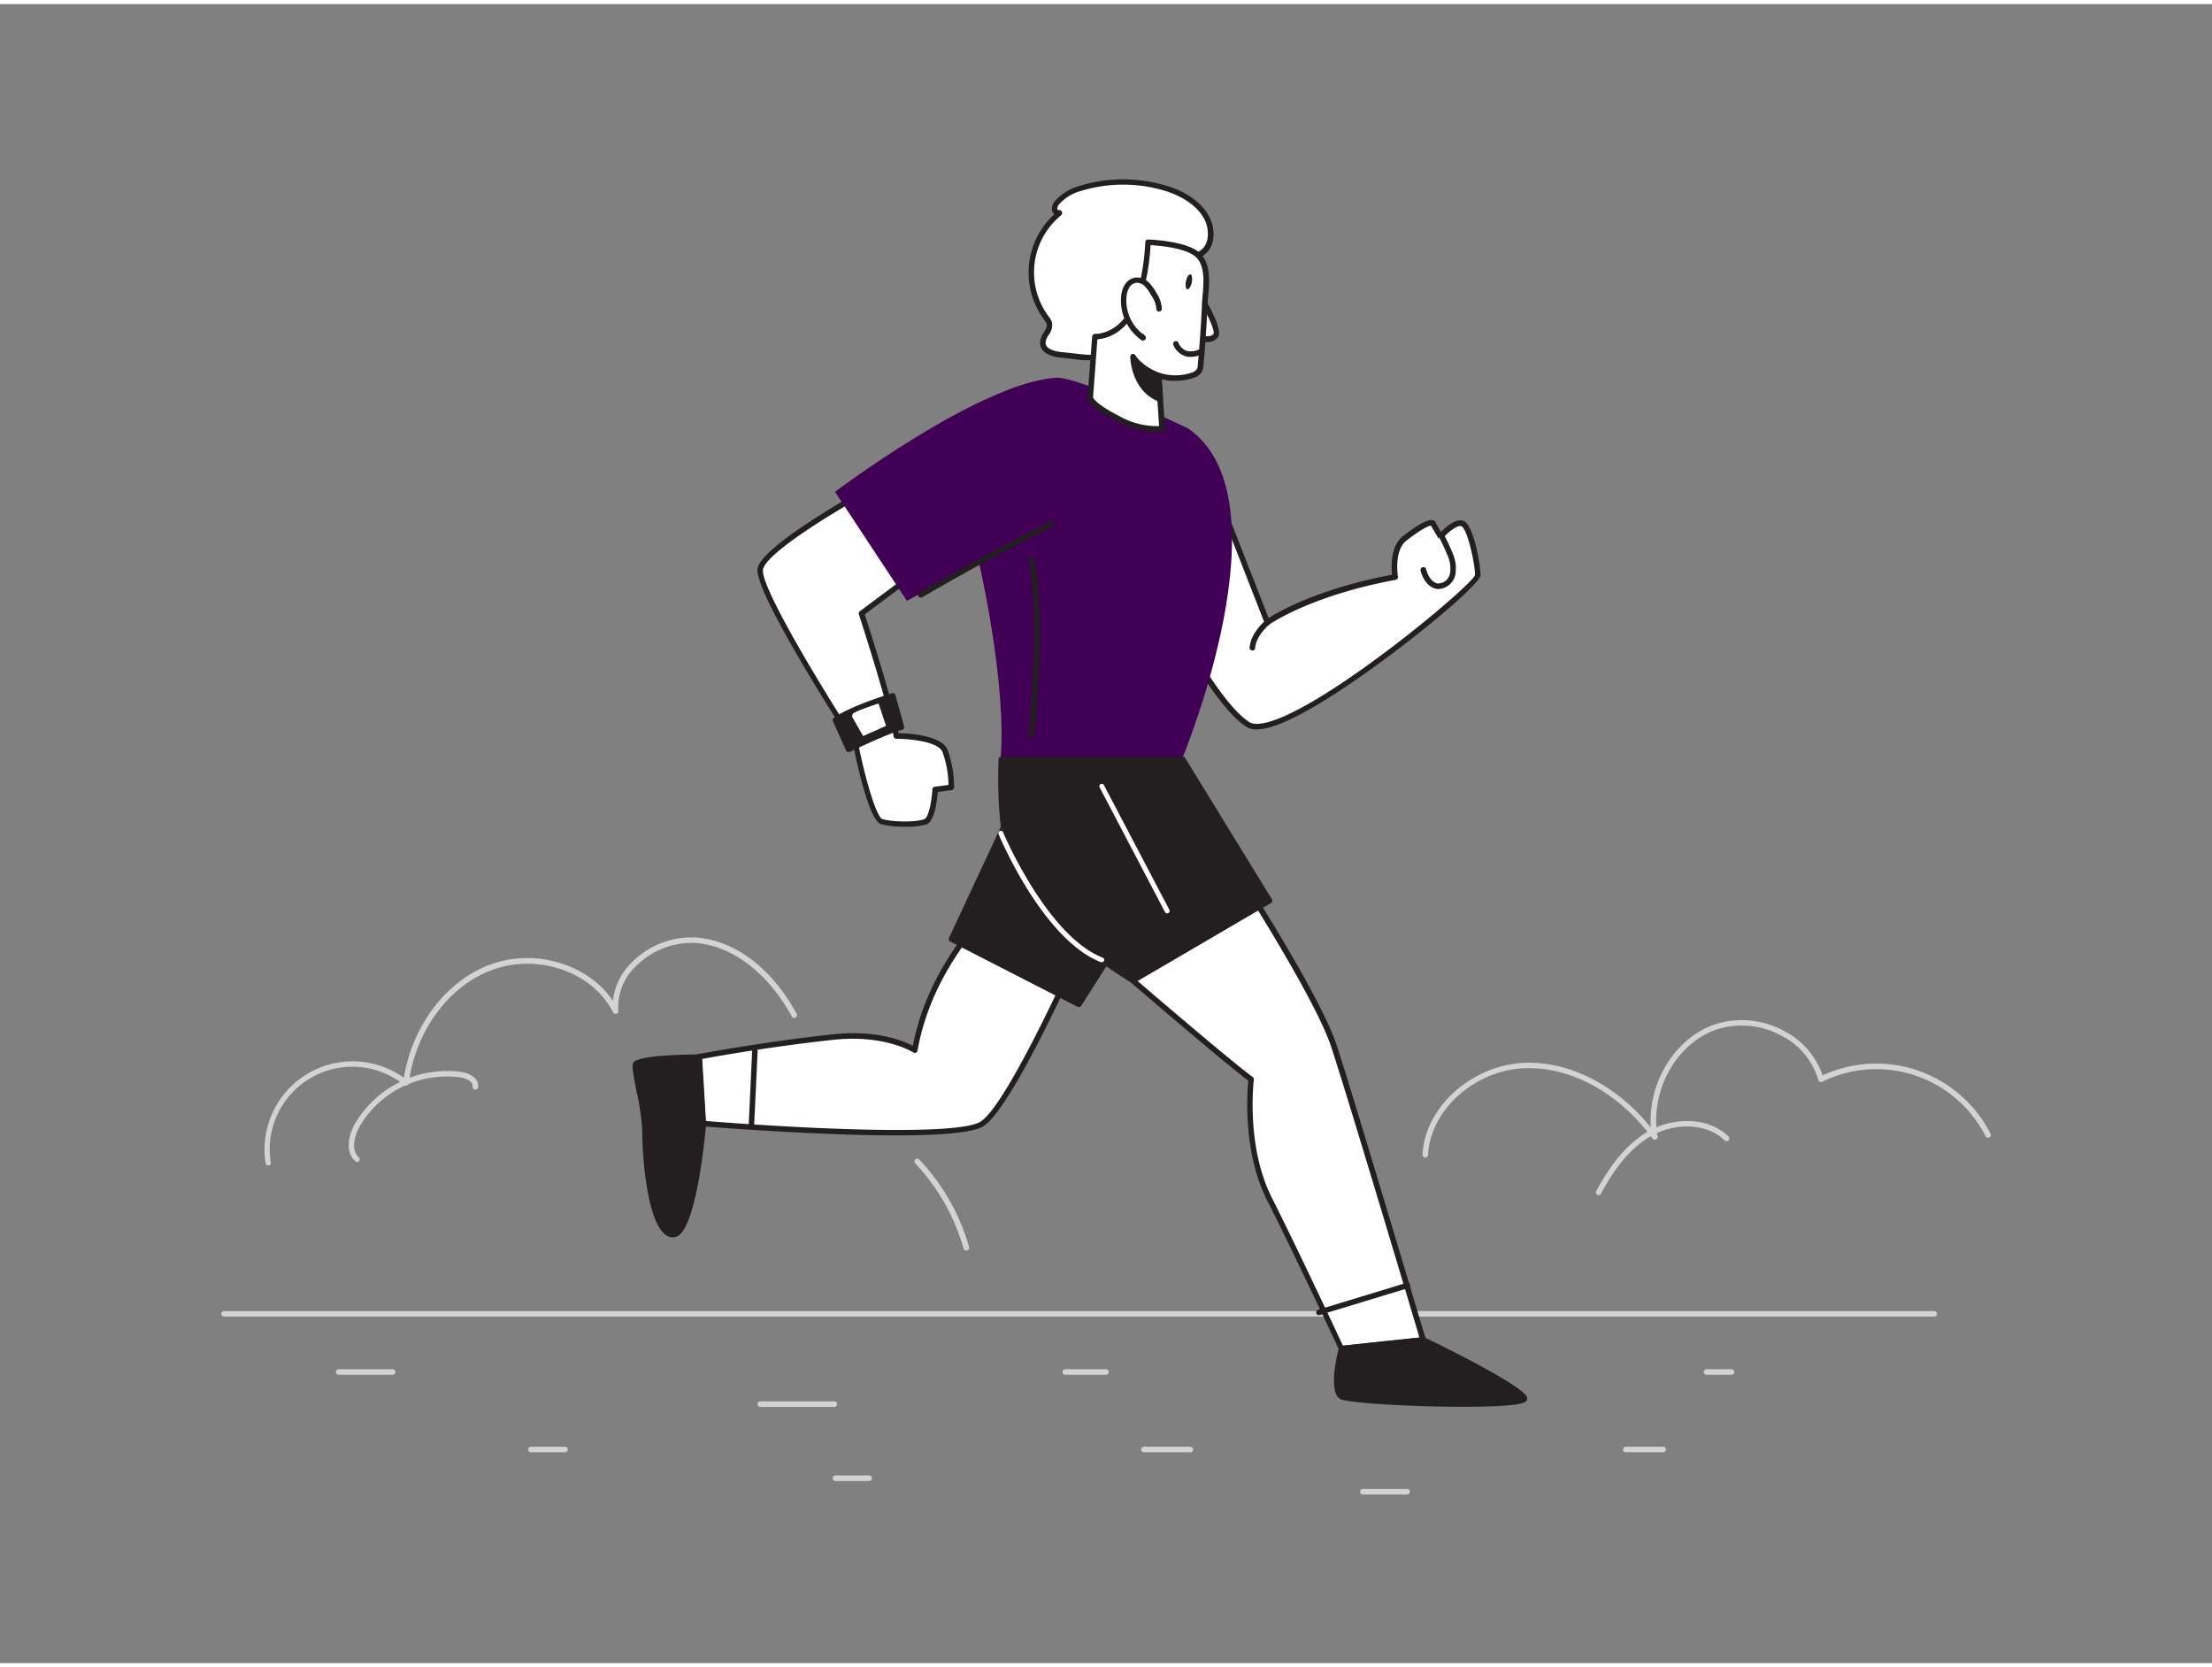 <svg xmlns="http://www.w3.org/2000/svg" viewBox="0 0 400 300" width="406" height="306" class="illustration styles_illustrationTablet__1DWOa"><rect x="0" y="0" width="400" height="300" fill="#808080" stroke="none"/><g id="_47_running" data-name="#47_running"><path d="M349.77,237.34H40.52a.5.5,0,0,1,0-1H349.77a.5.5,0,0,1,0,1Z" fill="#d1d3d4"></path><path d="M215.27,261.87h-8.41a.5.5,0,0,1-.5-.5.5.5,0,0,1,.5-.5h8.41a.5.5,0,0,1,.5.5A.5.5,0,0,1,215.27,261.87Z" fill="#d1d3d4"></path><path d="M176.82,165.74c.19.58-8.92,9.45-11.38,23.42,0,0-5.11-3.4-14.71-2.38-12.78,1.37-24.33,3.57-24.33,3.57l.73,12.08s45.3,3.71,50.59,0,17.69-31.83,17.69-31.83" fill="#fff"></path><path d="M162,204.57c-14.58,0-33.7-1.54-34.92-1.64a.5.5,0,0,1-.46-.47l-.73-12.08a.5.5,0,0,1,.41-.52c.11,0,11.71-2.22,24.37-3.57,7.85-.84,12.73,1.21,14.4,2.08,2.06-10.66,7.82-18.16,10.3-21.4.43-.56.84-1.09.94-1.28a.52.52,0,0,1,.34-.43.51.51,0,0,1,.63.32c.13.38-.09.66-1.11,2-2.5,3.25-8.35,10.87-10.25,21.66a.52.52,0,0,1-.29.38.51.51,0,0,1-.48-.05s-5.1-3.28-14.38-2.29c-11.24,1.2-21.64,3.07-23.86,3.48l.68,11.2c15.74,1.28,45.81,2.88,49.83.06,5.11-3.59,17.4-31.34,17.52-31.62a.5.5,0,0,1,.66-.25.49.49,0,0,1,.25.66c-.5,1.15-12.52,28.28-17.86,32C176.15,204.14,169.71,204.57,162,204.57Zm14.33-38.67h0Z" fill="#231f20"></path><polygon points="184.13 143.2 172.07 169.08 195.06 180.86 207.66 161.06 184.13 143.2" fill="#231f20"></polygon><path d="M195.06,181.36a.59.59,0,0,1-.22-.05l-23-11.79a.5.5,0,0,1-.23-.65L183.68,143a.49.49,0,0,1,.33-.27.5.5,0,0,1,.43.08L208,160.66a.5.5,0,0,1,.12.66l-12.6,19.81A.48.48,0,0,1,195.06,181.36Zm-22.33-12.51,22.16,11.36,12.1-19L184.32,144Z" fill="#231f20"></path><path d="M204.89,176.57s17,14.64,21.4,17.86c0,0-1.56,12,3.31,21.66s13,27,13,27l14.79-1.56s-13.24-44.5-16.16-53.28-16.69-30.15-16.69-30.15Z" fill="#fff"></path><path d="M242.59,243.62a.49.49,0,0,1-.45-.29c-.08-.17-8.16-17.47-13-27-4.47-8.84-3.6-19.73-3.4-21.65-4.7-3.52-21-17.57-21.2-17.71a.48.48,0,0,1-.17-.37.44.44,0,0,1,.16-.37l19.64-18.45a.5.5,0,0,1,.76.1c.56.87,13.83,21.52,16.74,30.26s16,52.85,16.17,53.29a.48.48,0,0,1-.06.42.47.47,0,0,1-.36.22l-14.8,1.57Zm-37-67.07c2.65,2.28,17,14.58,20.94,17.47a.49.49,0,0,1,.2.47c0,.12-1.48,12,3.27,21.37,4.46,8.84,11.71,24.3,12.84,26.73l13.84-1.47c-1.56-5.25-13.28-44.55-16-52.68-2.62-7.88-14.21-26.25-16.31-29.54Z" fill="#231f20"></path><path d="M219.93,88.2l9.23,23.62s7.31-5.27,23.12-8.2c0,0-.88-5,1.76-7s4.81-3.22,5.11-2.64,1.33,2.34,1.33,2.34,2.5-2.92,4-2.34,2.77,7.52,2.76,9.37-35.13,31-41.57,26.93-15.84-23.42-15.84-23.42" fill="#fff"></path><path d="M227.26,131.15a3.36,3.36,0,0,1-1.89-.47c-6.48-4.12-15.64-22.83-16-23.62a.5.5,0,1,1,.9-.44c.09.19,9.41,19.24,15.66,23.22.78.49,2.25.4,4.25-.27,11.38-3.82,35.83-24.35,36.56-26.32,0-2-1.4-8.4-2.46-8.82-.77-.31-2.49,1.13-3.4,2.2a.5.5,0,0,1-.43.17.47.47,0,0,1-.38-.24c0-.07-.93-1.57-1.29-2.25-.42,0-1.88.71-4.42,2.68-2.36,1.84-1.57,6.5-1.57,6.55a.49.49,0,0,1-.4.57c-15.49,2.87-22.85,8.06-22.92,8.12a.57.57,0,0,1-.44.07.53.53,0,0,1-.32-.3l-9.23-23.62a.5.5,0,0,1,.29-.64.48.48,0,0,1,.64.28l9,23c1.92-1.23,9.07-5.32,22.32-7.84-.15-1.36-.35-5.18,2-7,1.52-1.17,4.22-3.13,5.34-2.86a.73.73,0,0,1,.52.4c.18.35.65,1.17,1,1.73.89-.93,2.69-2.52,4.06-2,1.89.75,3.09,8.17,3.08,9.83,0,2-20,18.31-31.71,24.67C232.12,130.11,229.23,131.15,227.26,131.15Z" fill="#231f20"></path><path d="M164.17,103.92l-8.34,6.23s5.41,16.6,6.29,22.16c0,0,7.61,0,8.78,2.63a20,20,0,0,1,1.17,6.66l-2.92.41s-.3,5.23-1.76,5.81-5.85.59-7.9,0-4.69-13.75-4.69-13.75-18.15-28-17.27-32,18.8-13.87,18.8-13.87" fill="#fff"></path><path d="M163.64,148.76a17.53,17.53,0,0,1-4.29-.45c-2.15-.62-4.36-10.79-5-14.05C152.23,131,136.15,106,137,102s17.19-13.18,19.05-14.2a.5.5,0,1,1,.48.88c-4.93,2.71-17.87,10.43-18.55,13.53-.61,2.79,9.95,20.44,17.2,31.62a.45.45,0,0,1,.07.18c1.24,6.19,3.25,13.06,4.33,13.37,2,.56,6.21.57,7.58,0,.72-.29,1.31-3,1.45-5.38a.5.5,0,0,1,.43-.47l2.48-.34a18.22,18.22,0,0,0-1.11-6c-.86-1.92-6.3-2.34-8.33-2.34a.5.5,0,0,1-.49-.42c-.86-5.46-6.23-21.92-6.28-22.09a.48.48,0,0,1,.18-.55l8.34-6.23a.5.5,0,0,1,.6.8l-8.06,6c.78,2.4,5.16,16,6.13,21.49,1.77,0,7.68.36,8.82,2.92a20.11,20.11,0,0,1,1.21,6.86.51.51,0,0,1-.43.5l-2.52.35c-.11,1.46-.55,5.24-2,5.84A12.76,12.76,0,0,1,163.64,148.76Z" fill="#231f20"></path><path d="M214.87,76.74S195.12,67.33,191,67.57c-13.78.83-40,20.63-40,20.63l13,19.71,13-7.08s5.11,21.94,3.94,35.73h32.79S233.32,89.6,214.87,76.74Z" fill="#410055"></path><path d="M166.51,107.34a.5.5,0,0,1-.25-.93c.11-.07,11.48-6.78,23.74-12.89a.49.49,0,0,1,.67.22.5.5,0,0,1-.22.67c-12.23,6.1-23.57,12.79-23.68,12.86A.48.48,0,0,1,166.51,107.34Z" fill="#231f20"></path><path d="M260.51,95.92a33.11,33.11,0,0,1,1.69,3.56,6.1,6.1,0,0,1,.46,3.61,2.73,2.73,0,0,1-2.62,2.17c-1.4-.11-2.29-1.57-2.66-2.94" fill="#fff"></path><path d="M260.2,105.77H260c-1.68-.13-2.71-1.79-3.11-3.31a.5.5,0,0,1,1-.26c.31,1.19,1.06,2.48,2.21,2.57a2.23,2.23,0,0,0,2.1-1.79,5.78,5.78,0,0,0-.45-3.31,34.11,34.11,0,0,0-1.66-3.51.5.5,0,1,1,.89-.46,35.19,35.19,0,0,1,1.71,3.61,6.84,6.84,0,0,1,.48,3.91A3.3,3.3,0,0,1,260.2,105.77Z" fill="#231f20"></path><path d="M181.08,136.56s-.65,10.74,1.69,19.32,22.12,20.69,22.12,20.69l24.71-14.44-15.73-25.57Z" fill="#231f20"></path><path d="M204.89,177.07a.59.59,0,0,1-.26-.07c-.82-.5-20-12.31-22.34-21s-1.71-19.37-1.71-19.48a.5.5,0,0,1,.5-.46h32.79a.5.5,0,0,1,.42.23L230,161.87a.5.5,0,0,1,.06.38.52.52,0,0,1-.23.31L205.14,177A.47.47,0,0,1,204.89,177.07Zm-23.33-40c-.09,2.15-.33,11.29,1.69,18.69,2.12,7.79,19.35,18.8,21.65,20.24l24-14-15.32-24.9Z" fill="#231f20"></path><path d="M199.24,173.25a.45.45,0,0,1-.16,0c-10.42-4.07-18.17-22.34-18.49-23.12a.44.44,0,1,1,.81-.34c.08.19,7.93,18.7,18,22.64a.44.44,0,0,1,.25.57A.43.43,0,0,1,199.24,173.25Z" fill="#fff"></path><path d="M211.07,164.42a.45.45,0,0,1-.4-.23l-11.82-22.54a.44.44,0,0,1,.18-.6.44.44,0,0,1,.6.19l11.83,22.54a.44.44,0,0,1-.19.59A.35.35,0,0,1,211.07,164.42Z" fill="#fff"></path><path d="M126.4,190.35s-11.11.1-11.5,1.27,1.9,9.33,1.76,12.46.87,17.57,4.77,18.35,5.7-20,5.7-20Z" fill="#231f20"></path><path d="M121.64,223l-.31,0c-4.65-.93-5.25-17.06-5.17-18.87a40.5,40.5,0,0,0-1-7.21c-.59-3-.91-4.73-.7-5.38.34-1,4.36-1.54,12-1.61h0a.51.51,0,0,1,.5.47l.73,12.08c-.16,1.87-1.61,17.68-4.93,20.17A1.74,1.74,0,0,1,121.64,223Zm4.29-32.1c-4.74.07-10,.45-10.6,1a33.44,33.44,0,0,0,.77,4.8,41.26,41.26,0,0,1,1.06,7.45c-.18,4.05,1.13,17.19,4.37,17.84a.67.67,0,0,0,.58-.17c2.5-1.88,4.12-14.63,4.53-19.39Z" fill="#231f20"></path><path d="M242.59,243.12s-2,7.51,0,8.68,33.66,2.25,33.07.29-18.28-10.53-18.28-10.53Z" fill="#231f20"></path><path d="M264.62,253.65c-9.29,0-21.08-.69-22.29-1.42-2.16-1.3-.56-7.92-.22-9.23a.48.48,0,0,1,.43-.37l14.79-1.57a.5.5,0,0,1,.27.05c4.2,2,17.94,8.84,18.54,10.84a.72.72,0,0,1-.28.78C275,253.39,270.28,253.65,264.62,253.65ZM243,243.58c-.73,3-1.23,7.15-.14,7.8,2.09,1.26,29.34,1.77,32.21.66-1.17-1.41-9.69-6-17.77-10Z" fill="#231f20"></path><path d="M135.86,203.49h0a.5.5,0,0,1-.48-.52l.63-13.69a.49.49,0,0,1,.52-.48.51.51,0,0,1,.48.53L136.36,203A.5.5,0,0,1,135.86,203.49Z" fill="#231f20"></path><path d="M238.5,237.07a.49.49,0,0,1-.47-.35.5.5,0,0,1,.33-.62l15.94-4.85a.5.5,0,1,1,.29.95l-15.94,4.85A.39.39,0,0,1,238.5,237.07Z" fill="#231f20"></path><path d="M186.52,132.69h-.06a.5.5,0,0,1-.44-.55c0-.21,2.2-21.67,0-31.44a.5.5,0,1,1,1-.22c2.23,9.94.1,30.88,0,31.77A.49.49,0,0,1,186.52,132.69Z" fill="#231f20"></path><path d="M161.45,125.07s-7.77,2.34-10.38,4.39l2.38,5.27s7.31-3.51,9.56-4Z" fill="#231f20"></path><path d="M153.45,135.23a.47.47,0,0,1-.17,0,.51.51,0,0,1-.29-.27l-2.37-5.26a.51.51,0,0,1,.15-.6c2.65-2.08,10.21-4.38,10.53-4.48a.5.5,0,0,1,.63.35l1.56,5.66a.49.49,0,0,1-.06.39.48.48,0,0,1-.32.23c-2.16.47-9.38,3.92-9.45,4A.54.54,0,0,1,153.45,135.23Zm-1.76-5.61,2,4.44a90.46,90.46,0,0,1,8.71-3.68l-1.3-4.68C159.45,126.22,154,128,151.69,129.62Z" fill="#231f20"></path><path d="M158.87,126.47s-4.61,1.47-4.7,1.93l-.09.46,2,3.5,4.14-1.84Z" fill="#fff"></path><path d="M196.42,63.89c-1.38-.06-2.76-.3-4.37-.44s-3.42-.68-3.45-2.18c0-1.29,1.52-2.34,1.18-3.58a2.74,2.74,0,0,0-.53-.9,13.84,13.84,0,0,1,2.38-19c-.42.14-.87-.28-.91-.72a1.73,1.73,0,0,1,.48-1.2,8.61,8.61,0,0,1,4.16-2.54,26.35,26.35,0,0,1,15.53,0c3.88,1.13,8.53,4.22,8,8.91a3.7,3.7,0,0,1-3.2,3.4c-.86,5-3.49,8.44-6.8,12.08a20.29,20.29,0,0,1-8.15,5.54A11.1,11.1,0,0,1,196.42,63.89Z" fill="#fff"></path><path d="M197,64.4h-.63c-.83,0-1.64-.14-2.5-.24-.6-.07-1.23-.15-1.89-.2-2.42-.21-3.88-1.2-3.91-2.67a3.74,3.74,0,0,1,.7-1.94c.33-.56.62-1.05.5-1.51a2.2,2.2,0,0,0-.4-.68A14.32,14.32,0,0,1,190.65,38a1.39,1.39,0,0,1-.43-.86,2.23,2.23,0,0,1,.59-1.57,9.23,9.23,0,0,1,4.39-2.69,26.93,26.93,0,0,1,15.83,0c4.54,1.33,8.89,4.76,8.38,9.44a4.31,4.31,0,0,1-3.27,3.81c-1,5.16-3.93,8.74-6.86,12a20.57,20.57,0,0,1-8.35,5.68A11.41,11.41,0,0,1,197,64.4Zm-.59-1a10.66,10.66,0,0,0,4.16-.59,19.72,19.72,0,0,0,7.94-5.41c3.63-4,5.88-7.2,6.68-11.82a.51.51,0,0,1,.47-.42,3.23,3.23,0,0,0,2.72-3c.52-4.69-4.57-7.47-7.66-8.37a25.94,25.94,0,0,0-15.24,0,8,8,0,0,0-3.92,2.37,1.28,1.28,0,0,0-.37.85.4.4,0,0,0,.17.26.56.56,0,0,1,.64.24.54.54,0,0,1-.08.65,13.34,13.34,0,0,0-2.3,18.32,3.29,3.29,0,0,1,.61,1.07,2.94,2.94,0,0,1-.6,2.29,2.94,2.94,0,0,0-.56,1.41c0,1.37,2.5,1.65,3,1.69.68.06,1.31.14,1.93.21.84.1,1.64.19,2.42.23Z" fill="#231f20"></path><path d="M217.05,53s3.58,5.89,2.75,7-3.41.28-3.41.28" fill="#fff"></path><path d="M218.25,61.11a6.75,6.75,0,0,1-2-.36.5.5,0,1,1,.33-1c.58.2,2.34.61,2.85-.09.32-.49-1-3.53-2.77-6.5a.5.5,0,1,1,.85-.52c1.13,1.85,3.65,6.31,2.73,7.61A2.32,2.32,0,0,1,218.25,61.11Z" fill="#231f20"></path><path d="M216.54,45.32c2.34,2.06,1.48,6.21,1.35,8.93-.18,3.81-.44,7.63-.79,11.43-.22,2.42-6.5,2.23-7.57,1.46l.61,9.6s-3,.71-8-1.82-5-3.74-5-3.74l.85-11s4.14.19,6.78-4.65,2.82-12.42,2.82-12.42S214.25,43.3,216.54,45.32Z" fill="#fff"></path><path d="M209,77.34a15.83,15.83,0,0,1-7.11-2c-4.73-2.41-5.24-3.72-5.24-4.18l.85-11.06a.54.54,0,0,1,.52-.46c.16,0,3.87.1,6.32-4.39,2.55-4.67,2.76-12.12,2.76-12.2a.52.52,0,0,1,.16-.35.5.5,0,0,1,.36-.13c.28,0,6.84.24,9.24,2.35,2.13,1.89,1.85,5.2,1.63,7.87-.05.51-.09,1-.11,1.46-.18,3.81-.44,7.67-.79,11.46a2.23,2.23,0,0,1-1.5,1.8,10.79,10.79,0,0,1-6,.36l.57,8.82a.5.5,0,0,1-.39.52A5.73,5.73,0,0,1,209,77.34Zm-11.34-6.2c.08.19.71,1.3,4.69,3.33a13.85,13.85,0,0,0,7.25,1.84L209,67.18a.47.47,0,0,1,.25-.47.48.48,0,0,1,.54,0,9.3,9.3,0,0,0,5.87-.12c.57-.26.87-.59.91-1,.35-3.78.62-7.62.79-11.42,0-.46.07-1,.11-1.5.21-2.44.46-5.48-1.3-7h0c-1.77-1.57-6.55-2-8.11-2.08-.09,1.81-.57,7.93-2.87,12.14s-5.52,4.79-6.75,4.89Z" fill="#231f20"></path><path d="M217.12,62.83s-3,1.71-4.49-1.41" fill="#fff"></path><path d="M215.29,63.8a3.26,3.26,0,0,1-1-.15,3.54,3.54,0,0,1-2.11-2,.5.5,0,0,1,.25-.66.49.49,0,0,1,.66.24,2.58,2.58,0,0,0,1.5,1.48,3.38,3.38,0,0,0,2.29-.29.5.5,0,0,1,.49.87A4.62,4.62,0,0,1,215.29,63.8Z" fill="#231f20"></path><path d="M209.64,55.11a5.2,5.2,0,0,0-1-2.66,7.54,7.54,0,0,0-1.32-1.79,2.5,2.5,0,0,0-2-.7,2.33,2.33,0,0,0-1.55,1.12,4.59,4.59,0,0,0-.55,1.88,8.2,8.2,0,0,0,3.5,7.41l-.2-.23" fill="#fff"></path><path d="M206.72,60.87a.5.5,0,0,1-.28-.08,8.75,8.75,0,0,1-3.71-7.88,4.73,4.73,0,0,1,.62-2.08,2.79,2.79,0,0,1,1.88-1.37,3,3,0,0,1,2.46.83,8.12,8.12,0,0,1,1.41,1.91,5.7,5.7,0,0,1,1,2.92.54.54,0,0,1-.52.49.49.49,0,0,1-.48-.51,4.74,4.74,0,0,0-.9-2.39A7.4,7.4,0,0,0,207,51a2,2,0,0,0-1.62-.59,1.84,1.84,0,0,0-1.2.89,3.93,3.93,0,0,0-.48,1.67,7.74,7.74,0,0,0,2.85,6.63.51.51,0,0,1,.33.17l.2.24a.49.49,0,0,1-.38.82Z" fill="#231f20"></path><path d="M209.53,67.14s-3.21-1.13-4.64-3.42c0,0,0,5.83,4.91,7.7Z" fill="#231f20"></path><path d="M209.8,71.92a.57.57,0,0,1-.18,0c-5.18-2-5.23-8.11-5.23-8.17a.5.5,0,0,1,.92-.26c1.32,2.11,4.35,3.2,4.38,3.21a.5.5,0,0,1,.33.44l.28,4.28a.49.49,0,0,1-.21.43A.45.45,0,0,1,209.8,71.92Zm-4.23-6.6a7.48,7.48,0,0,0,3.68,5.31l-.2-3.14A11.8,11.8,0,0,1,205.57,65.32Z" fill="#231f20"></path><ellipse cx="214.98" cy="50.22" rx="1.37" ry="0.54" transform="translate(121.83 250.37) rotate(-78.19)" fill="#231f20"></ellipse><path d="M226.43,116.89h0a.5.5,0,0,1-.46-.53c.21-2.72,2.8-4.84,2.91-4.93a.5.5,0,0,1,.63.78s-2.36,1.94-2.54,4.22A.5.5,0,0,1,226.43,116.89Z" fill="#231f20"></path><path d="M150.88,253.67H137.5a.5.5,0,0,1-.5-.5.5.5,0,0,1,.5-.5h13.38a.5.5,0,0,1,.5.5A.5.5,0,0,1,150.88,253.67Z" fill="#d1d3d4"></path><path d="M313.11,247.86H308.6a.5.5,0,0,1-.5-.5.5.5,0,0,1,.5-.5h4.51a.51.51,0,0,1,.5.5A.5.5,0,0,1,313.11,247.86Z" fill="#d1d3d4"></path><path d="M300.72,261.87H294a.5.5,0,0,1-.5-.5.5.5,0,0,1,.5-.5h6.76a.5.5,0,0,1,.5.5A.51.51,0,0,1,300.72,261.87Z" fill="#d1d3d4"></path><path d="M48.53,210a.51.51,0,0,1-.5-.43,15.93,15.93,0,0,1,25-15.42c1.53-9.26,7.37-17.15,15.07-20.26,8.25-3.33,18.19-.42,22.73,6.35a11.51,11.51,0,0,1,3.63-7.15,15.15,15.15,0,0,1,12.07-4.25c6.86.81,13.25,5.83,17.53,13.76a.5.5,0,0,1-.21.68.49.49,0,0,1-.67-.2c-4.06-7.53-10.33-12.49-16.77-13.25a14.18,14.18,0,0,0-11.26,4,10.19,10.19,0,0,0-3.33,8.24.51.51,0,0,1-.36.53.5.5,0,0,1-.59-.26c-3.72-7.46-14-10.89-22.4-7.49-7.6,3.07-13.32,11-14.57,20.3a.51.51,0,0,1-.31.4.48.48,0,0,1-.5-.08,14.93,14.93,0,0,0-24.12,14,.5.5,0,0,1-.41.57Z" fill="#d1d3d4"></path><path d="M174.71,225.39a.5.5,0,0,1-.48-.37,37,37,0,0,0-8.73-15.39.5.5,0,1,1,.73-.69,38,38,0,0,1,9,15.81.5.5,0,0,1-.34.62Z" fill="#d1d3d4"></path><path d="M257.72,208.58h0a.5.5,0,0,1-.48-.52c.41-8.83,9.36-16.6,19.16-16.63h.07c7.95,0,16.07,4.34,22.06,11.71-.54-7.93,4.11-15.82,11.15-18.5a15.89,15.89,0,0,1,12.69.92,14.25,14.25,0,0,1,7.22,8.15,23.18,23.18,0,0,1,30.36,10.57.5.5,0,0,1-.24.67.51.51,0,0,1-.67-.25,22.14,22.14,0,0,0-29.51-9.83.49.49,0,0,1-.44,0,.5.5,0,0,1-.29-.33,13.09,13.09,0,0,0-6.89-8.11,14.86,14.86,0,0,0-11.88-.88c-7.15,2.73-11.67,11.17-10.3,19.21a.5.5,0,0,1-.29.55.5.5,0,0,1-.6-.17c-5.88-8-14.24-12.73-22.37-12.73h-.06c-9.3,0-17.78,7.36-18.17,15.68A.5.5,0,0,1,257.72,208.58Z" fill="#d1d3d4"></path><path d="M102.17,261.87H96a.5.5,0,0,1-.5-.5.5.5,0,0,1,.5-.5h6.16a.5.5,0,0,1,.5.5A.51.51,0,0,1,102.17,261.87Z" fill="#d1d3d4"></path><path d="M71,247.86H61.25a.5.5,0,0,1-.5-.5.5.5,0,0,1,.5-.5H71a.51.51,0,0,1,.5.5A.5.5,0,0,1,71,247.86Z" fill="#d1d3d4"></path><path d="M157.17,267.07h-6.09a.5.5,0,0,1-.5-.5.5.5,0,0,1,.5-.5h6.09a.51.51,0,0,1,.5.5A.5.5,0,0,1,157.17,267.07Z" fill="#d1d3d4"></path><path d="M200,247.86h-7.36a.5.5,0,0,1-.5-.5.51.51,0,0,1,.5-.5H200a.5.5,0,0,1,.5.5A.5.5,0,0,1,200,247.86Z" fill="#d1d3d4"></path><path d="M254.45,269.51h-8a.5.5,0,0,1-.5-.5.5.5,0,0,1,.5-.5h8a.5.5,0,0,1,.5.5A.5.5,0,0,1,254.45,269.51Z" fill="#d1d3d4"></path><path d="M289.09,215.38a.46.46,0,0,1-.23-.06.49.49,0,0,1-.21-.67c2.94-5.46,6-8.94,9.76-11,4.15-2.25,10.35-2.58,14.18,1.13a.5.5,0,0,1-.69.72c-3.49-3.37-9.19-3.05-13-1-3.54,1.92-6.52,5.27-9.36,10.55A.49.49,0,0,1,289.09,215.38Z" fill="#d1d3d4"></path><path d="M64.59,209.37a.51.51,0,0,1-.33-.13c-1.91-1.69-1.24-4.7-.09-6.76a19.36,19.36,0,0,1,19.22-9.39c1.63.25,3.29,1.23,3.06,2.79a.51.51,0,0,1-.57.42.5.5,0,0,1-.42-.56c.14-.94-1.29-1.52-2.22-1.66A18.32,18.32,0,0,0,65,203c-1,1.87-1.49,4.31-.12,5.52a.51.51,0,0,1,0,.71A.52.52,0,0,1,64.59,209.37Z" fill="#d1d3d4"></path></g></svg>